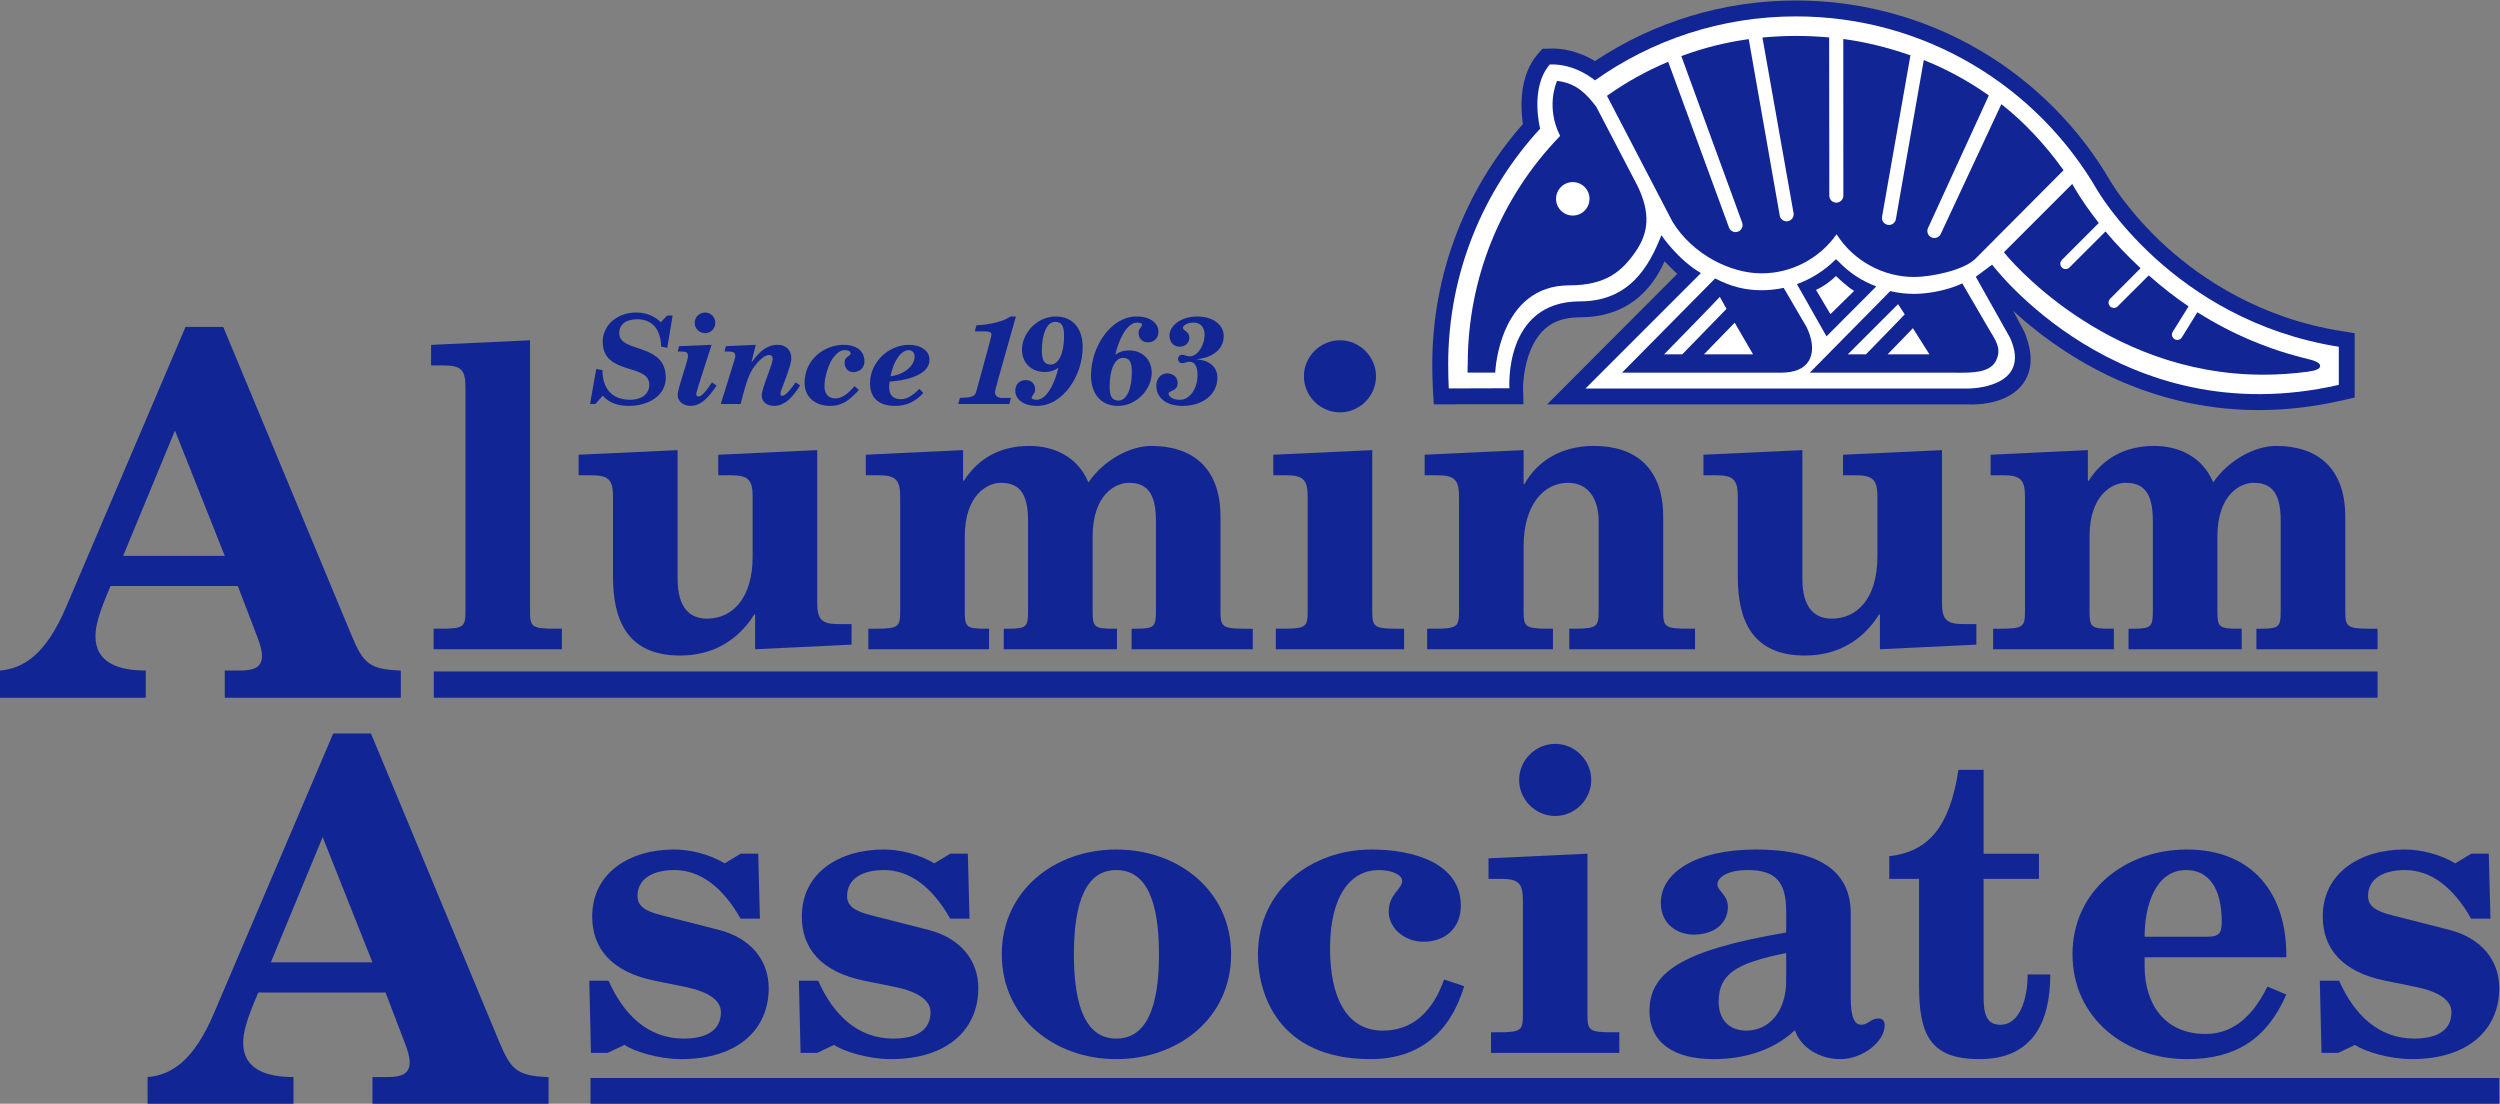<?xml version="1.0" encoding="UTF-8" standalone="no"?>
<svg
   xmlns:osb="http://www.openswatchbook.org/uri/2009/osb"
   xmlns:dc="http://purl.org/dc/elements/1.1/"
   xmlns:cc="http://creativecommons.org/ns#"
   xmlns:rdf="http://www.w3.org/1999/02/22-rdf-syntax-ns#"
   xmlns:svg="http://www.w3.org/2000/svg"
   xmlns="http://www.w3.org/2000/svg"
   xmlns:sodipodi="http://sodipodi.sourceforge.net/DTD/sodipodi-0.dtd"
   xmlns:inkscape="http://www.inkscape.org/namespaces/inkscape"
   version="1.1"
   id="svg833"
   xml:space="preserve"
   width="781.241"
   height="344.913"
   viewBox="0 0 781.241 344.913"
   sodipodi:docname="aa logo.svg"><rect x="0" y="0" width="781.241" height="344.913" fill="#808080" stroke="none"/><defs
     id="defs837"><linearGradient
       osb:paint="solid"
       id="linearGradient1773"><stop
         id="stop1771"
         offset="0"
         style="stop-color:#8d1caf;stop-opacity:1;" /></linearGradient><clipPath
       clipPathUnits="userSpaceOnUse"
       id="clipPath849"><path
         d="M 0,612 H 792 V 0 H 0 Z"
         id="path847" /></clipPath></defs><sodipodi:namedview
     inkscape:document-rotation="0"
     pagecolor="#ffffff"
     bordercolor="#666666"
     borderopacity="1"
     objecttolerance="10"
     gridtolerance="10"
     guidetolerance="10"
     inkscape:pageopacity="0"
     inkscape:pageshadow="2"
     inkscape:window-width="1904"
     inkscape:window-height="1027"
     id="namedview835"
     showgrid="false"
     inkscape:zoom="1.2348485"
     inkscape:cx="477.12942"
     inkscape:cy="139.71226"
     inkscape:window-x="8"
     inkscape:window-y="170"
     inkscape:window-maximized="0"
     inkscape:current-layer="g843" /><g
     style="display:inline"
     id="g841"
     inkscape:groupmode="layer"
     inkscape:label="AA Logo RefBlu18"
     transform="matrix(1.333,0,0,-1.333,-139.827,609.538)"><g
       id="g843"><g
         transform="translate(104.87,293.703)"
         id="g851"><path
           id="path853"
           style="fill:#112594;fill-opacity:1;fill-rule:nonzero;stroke:none"
           d="m 0,0 h 34.201 v 6.369 c -6.486,0 -11.793,1.887 -11.793,8.02 0,2.475 0.825,5.543 3.537,11.794 h 29.838 l 4.6,-12.03 c 0.59,-1.533 1.062,-3.067 1.062,-4.364 0,-2.477 -1.652,-3.42 -5.072,-3.42 H 52.717 V 0 h 41.277 v 6.369 c -7.43,0.235 -8.845,1.769 -11.557,8.255 L 52.363,86.918 H 43.519 L 15.567,21.347 C 10.85,10.261 5.661,6.841 0,6.369 Z M 28.894,33.258 41.041,62.624 52.717,33.258 Z" /></g><g
         transform="translate(206.548,309.881)"
         id="g855"><path
           id="path857"
           style="fill:#112594;fill-opacity:1;fill-rule:nonzero;stroke:none"
           d="m 0,0 h 1.67 c 5.503,0 5.799,0.49 5.799,4.226 v 52.382 c 0,4.03 -0.983,5.111 -5.111,5.111 H -0.59 v 4.815 l 23.194,1.082 V 4.226 C 22.604,0.49 22.899,0 28.403,0 h 1.67 V -4.816 H 0 Z" /></g><g
         transform="translate(240.551,350.666)"
         id="g859"><path
           id="path861"
           style="fill:#112594;fill-opacity:1;fill-rule:nonzero;stroke:none"
           d="m 0,0 23.194,1.081 v -30.173 c 0,-6.879 2.948,-9.336 6.879,-9.336 6.094,0 10.714,4.914 10.714,14.546 v 13.955 c 0,4.031 -0.984,5.111 -5.111,5.111 H 32.727 V 0 l 23.194,1.081 v -35.676 c 0,-4.028 0.983,-5.11 5.111,-5.11 h 2.948 v -4.816 l -22.604,-1.081 v 8.157 h -0.197 c -3.832,-6.092 -9.729,-9.631 -17.395,-9.631 -12.678,0 -15.724,8.747 -15.724,18.378 v 18.771 c 0,4.031 -0.983,5.111 -5.111,5.111 H 0 Z" /></g><g
         transform="translate(315.932,340.739)"
         id="g863"><path
           id="path865"
           style="fill:#112594;fill-opacity:1;fill-rule:nonzero;stroke:none"
           d="m 0,0 c 0,4.03 -0.982,5.111 -5.11,5.111 h -2.949 v 4.816 l 22.801,1.081 V 3.833 h 0.197 c 3.341,5.209 8.452,8.157 15.332,8.157 5.699,0 11.301,-2.457 13.857,-8.55 3.637,5.307 9.828,8.55 14.742,8.55 9.434,0 16.215,-4.914 16.215,-16.608 v -22.015 c 0,-3.735 0.295,-4.225 5.799,-4.225 h 1.769 v -4.817 H 54.251 v 4.817 h 1.08 c 4.324,0 4.62,0.49 4.62,4.225 v 21.13 c 0,6.879 -2.458,8.845 -6.388,8.845 -3.146,0 -8.452,-2.851 -8.452,-12.58 v -17.395 c 0,-3.735 0.294,-4.225 4.618,-4.225 h 1.081 v -4.817 H 24.275 v 4.817 h 1.081 c 4.325,0 4.62,0.49 4.62,4.225 v 21.13 c 0,6.879 -2.457,8.845 -6.389,8.845 -3.145,0 -8.451,-2.851 -8.451,-12.58 v -17.395 c 0,-3.735 0.294,-4.225 4.618,-4.225 h 1.081 v -4.817 H -7.469 v 4.817 h 1.671 c 5.504,0 5.798,0.49 5.798,4.225 z" /></g><g
         transform="translate(419.027,377.497)"
         id="g867"><path
           id="path869"
           style="fill:#112594;fill-opacity:1;fill-rule:nonzero;stroke:none"
           d="m 0,0 c 4.618,0 8.451,-3.833 8.451,-8.453 0,-4.618 -3.833,-8.451 -8.451,-8.451 -4.62,0 -8.453,3.833 -8.453,8.451 C -8.453,-3.833 -4.62,0 0,0 m -15.038,-67.616 h 1.672 c 5.504,0 5.799,0.491 5.799,4.226 v 26.633 c 0,4.03 -0.984,5.111 -5.112,5.111 h -2.948 v 4.815 l 23.194,1.081 v -37.64 c 0,-3.735 0.295,-4.226 5.798,-4.226 h 1.671 v -4.816 h -30.074 z" /></g><g
         transform="translate(439.469,309.881)"
         id="g871"><path
           id="path873"
           style="fill:#112594;fill-opacity:1;fill-rule:nonzero;stroke:none"
           d="M 0,0 H 1.671 C 7.174,0 7.47,0.49 7.47,4.226 v 26.632 c 0,4.031 -0.984,5.111 -5.112,5.111 H -0.59 v 4.816 l 23.194,1.081 v -7.961 h 0.197 c 3.144,5.602 8.845,8.944 16.314,8.944 9.435,0 16.216,-4.914 16.216,-16.609 V 4.226 C 55.331,0.49 55.626,0 61.13,0 H 62.8 V -4.816 H 33.317 V 0 h 1.08 c 5.505,0 5.799,0.49 5.799,4.226 v 21.03 c 0,5.21 -2.456,8.944 -7.175,8.944 -5.602,0 -10.417,-5.013 -10.417,-14.938 V 4.226 C 22.604,0.49 22.899,0 28.402,0 h 1.081 V -4.816 H 0 Z" /></g><g
         transform="translate(504.234,350.666)"
         id="g875"><path
           id="path877"
           style="fill:#112594;fill-opacity:1;fill-rule:nonzero;stroke:none"
           d="m 0,0 23.195,1.081 v -30.173 c 0,-6.879 2.948,-9.336 6.878,-9.336 6.095,0 10.713,4.914 10.713,14.546 v 13.955 c 0,4.031 -0.983,5.111 -5.11,5.111 H 32.727 V 0 l 23.195,1.081 v -35.676 c 0,-4.028 0.982,-5.11 5.109,-5.11 h 2.949 v -4.816 l -22.604,-1.081 v 8.157 H 41.18 c -3.833,-6.092 -9.731,-9.631 -17.397,-9.631 -12.678,0 -15.723,8.747 -15.723,18.378 v 18.771 c 0,4.031 -0.984,5.111 -5.111,5.111 H 0 Z" /></g><g
         transform="translate(579.615,340.739)"
         id="g879"><path
           id="path881"
           style="fill:#112594;fill-opacity:1;fill-rule:nonzero;stroke:none"
           d="m 0,0 c 0,4.03 -0.983,5.111 -5.111,5.111 h -2.948 v 4.816 l 22.8,1.081 V 3.833 h 0.197 c 3.342,5.209 8.453,8.157 15.333,8.157 5.699,0 11.301,-2.457 13.856,-8.55 3.637,5.307 9.828,8.55 14.742,8.55 9.435,0 16.217,-4.914 16.217,-16.608 v -22.015 c 0,-3.735 0.294,-4.225 5.798,-4.225 h 1.768 v -4.817 H 54.25 v 4.817 h 1.081 c 4.324,0 4.618,0.49 4.618,4.225 v 21.13 c 0,6.879 -2.456,8.845 -6.387,8.845 -3.145,0 -8.453,-2.851 -8.453,-12.58 v -17.395 c 0,-3.735 0.295,-4.225 4.62,-4.225 h 1.082 v -4.817 H 24.275 v 4.817 h 1.08 c 4.325,0 4.62,0.49 4.62,4.225 v 21.13 c 0,6.879 -2.457,8.845 -6.388,8.845 -3.145,0 -8.452,-2.851 -8.452,-12.58 v -17.395 c 0,-3.735 0.295,-4.225 4.619,-4.225 h 1.081 v -4.817 H -7.47 v 4.817 h 1.671 c 5.504,0 5.799,0.49 5.799,4.225 z" /></g><g
         transform="translate(139.497,198.404)"
         id="g883"><path
           id="path885"
           style="fill:#112594;fill-opacity:1;fill-rule:nonzero;stroke:none"
           d="m 0,0 h 34.201 v 6.369 c -6.486,0 -11.794,1.887 -11.794,8.019 0,2.477 0.826,5.544 3.538,11.795 h 29.839 l 4.598,-12.031 c 0.591,-1.532 1.062,-3.065 1.062,-4.363 0,-2.477 -1.652,-3.42 -5.071,-3.42 H 52.717 V 0 h 41.277 v 6.369 c -7.43,0.235 -8.845,1.769 -11.558,8.255 L 52.363,86.918 H 43.518 L 15.567,21.346 C 10.85,10.261 5.661,6.841 0,6.369 Z M 28.894,33.259 41.042,62.623 52.717,33.259 Z" /></g><g
         transform="translate(247.365,210.45)"
         id="g887"><path
           id="path889"
           style="fill:#112594;fill-opacity:1;fill-rule:nonzero;stroke:none"
           d="M 0,0 H -3.931 L -4.324,16.904 H 0.197 C 3.735,8.943 9.436,3.342 17.789,3.342 c 5.995,0 8.747,2.359 8.747,6.192 0,2.85 -3.047,4.815 -8.255,5.897 l -7.274,1.473 c -10.122,2.065 -14.643,7.569 -14.643,15.037 0,10.32 8.845,15.724 19.164,15.724 3.834,0 8.256,-1.08 11.893,-3.242 l 3.734,2.261 h 4.128 L 35.676,31.45 h -4.521 c -4.226,7.469 -9.533,11.401 -15.528,11.401 -5.11,0 -8.649,-2.065 -8.649,-6.094 0,-2.261 1.67,-3.538 5.701,-4.522 l 13.463,-3.438 c 7.175,-1.867 11.598,-6.88 11.598,-13.661 0,-9.435 -6.978,-16.61 -20.54,-16.61 -5.308,0 -11.205,1.868 -13.268,3.342 z" /></g><g
         transform="translate(296.505,210.45)"
         id="g891"><path
           id="path893"
           style="fill:#112594;fill-opacity:1;fill-rule:nonzero;stroke:none"
           d="M 0,0 H -3.93 L -4.324,16.904 H 0.197 C 3.735,8.943 9.435,3.342 17.789,3.342 c 5.995,0 8.747,2.359 8.747,6.192 0,2.85 -3.047,4.815 -8.256,5.897 l -7.273,1.473 c -10.122,2.065 -14.643,7.569 -14.643,15.037 0,10.32 8.845,15.724 19.165,15.724 3.832,0 8.255,-1.08 11.89,-3.242 l 3.735,2.261 h 4.129 L 35.675,31.45 h -4.521 c -4.225,7.469 -9.532,11.401 -15.527,11.401 -5.111,0 -8.648,-2.065 -8.648,-6.094 0,-2.261 1.67,-3.538 5.699,-4.522 l 13.465,-3.438 c 7.173,-1.867 11.596,-6.88 11.596,-13.661 0,-9.435 -6.977,-16.61 -20.54,-16.61 -5.307,0 -11.204,1.868 -13.268,3.342 z" /></g><g
         transform="translate(339.748,233.546)"
         id="g895"><path
           id="path897"
           style="fill:#112594;fill-opacity:1;fill-rule:nonzero;stroke:none"
           d="m 0,0 c 0,-14.939 12.384,-24.57 26.831,-24.57 14.545,0 26.928,9.631 26.928,24.57 0,14.938 -12.383,24.568 -26.928,24.568 C 12.384,24.568 0,14.938 0,0 m 16.904,0 c 0,12.875 3.146,19.754 9.927,19.754 6.88,0 10.024,-6.879 10.024,-19.754 0,-12.875 -3.144,-19.755 -10.024,-19.755 -6.781,0 -9.927,6.88 -9.927,19.755" /></g><g
         transform="translate(448.149,226.077)"
         id="g899"><path
           id="path901"
           style="fill:#112594;fill-opacity:1;fill-rule:nonzero;stroke:none"
           d="m 0,0 c -3.242,-10.811 -10.515,-17.101 -21.916,-17.101 -21.818,0 -26.437,15.43 -26.437,24.571 0,14.938 12.384,24.568 26.634,24.568 9.73,0 20.934,-3.143 20.934,-13.169 0,-5.208 -3.637,-8.452 -8.746,-8.452 -4.424,0 -8.158,3.146 -8.158,7.077 0,4.127 3.145,5.208 3.145,7.175 0,1.572 -2.654,2.555 -5.504,2.555 -6.29,0 -11.4,-5.603 -11.4,-18.378 0,-10.909 3.537,-19.263 12.383,-19.263 6.683,0 11.597,4.127 14.348,11.989 z" /></g><g
         transform="translate(469.477,282.882)"
         id="g903"><path
           id="path905"
           style="fill:#112594;fill-opacity:1;fill-rule:nonzero;stroke:none"
           d="m 0,0 c 4.619,0 8.453,-3.832 8.453,-8.452 0,-4.619 -3.834,-8.451 -8.453,-8.451 -4.618,0 -8.451,3.832 -8.451,8.451 C -8.451,-3.832 -4.618,0 0,0 m -15.036,-67.616 h 1.671 c 5.503,0 5.798,0.492 5.798,4.226 v 26.634 c 0,4.029 -0.983,5.11 -5.111,5.11 h -2.948 v 4.815 l 23.193,1.082 V -63.39 c 0,-3.734 0.296,-4.226 5.799,-4.226 h 1.672 v -4.817 h -30.074 z" /></g><g
         transform="translate(523.629,238.656)"
         id="g907"><path
           id="path909"
           style="fill:#112594;fill-opacity:1;fill-rule:nonzero;stroke:none"
           d="m 0,0 c -25.062,-4.226 -32.04,-9.631 -32.04,-18.378 0,-7.666 5.995,-11.302 15.037,-11.302 7.863,0 14.447,2.456 19.066,6.783 1.278,-4.031 5.798,-6.783 10.615,-6.783 5.208,0 10.417,4.03 10.417,7.96 0,1.081 -0.589,1.574 -1.474,1.574 -1.768,0 -2.358,-1.475 -4.029,-1.475 -1.476,0 -2.457,1.572 -2.457,6.29 V 4.521 c 0,11.893 -10.712,14.938 -22.211,14.938 -14.251,0 -22.31,-5.502 -22.31,-12.48 0,-5.208 4.127,-7.469 7.666,-7.469 5.11,0 8.059,2.848 8.059,6.486 0,2.85 -2.457,3.734 -2.457,5.307 0,1.572 2.261,3.342 7.076,3.342 C -2.654,14.645 0,12.09 0,5.013 Z m 0,-11.302 c 0,-7.272 -4.03,-11.694 -9.337,-11.694 -4.029,0 -6.486,2.555 -6.486,6.78 0,6.389 3.93,9.042 15.823,11.402 z" /></g><g
         transform="translate(547.805,251.236)"
         id="g911"><path
           id="path913"
           style="fill:#112594;fill-opacity:1;fill-rule:nonzero;stroke:none"
           d="m 0,0 v 5.308 c 9.238,1.081 14.152,6.879 16.216,20.245 h 5.896 V 5.897 H 35.086 V 0 H 22.112 v -27.911 c 0,-3.932 0.786,-6.29 3.932,-6.29 4.423,0 6.388,5.799 6.388,11.794 h 5.307 c 0,-11.498 -4.324,-19.853 -16.609,-19.853 -11.499,0 -14.152,5.7 -14.152,17.199 L 6.978,0 Z" /></g><g
         transform="translate(640.875,232.858)"
         id="g915"><path
           id="path917"
           style="fill:#112594;fill-opacity:1;fill-rule:nonzero;stroke:none"
           d="m 0,0 c 0.197,14.742 -7.765,25.257 -23.292,25.257 -14.447,0 -26.83,-9.63 -26.83,-24.569 0,-14.939 12.383,-24.57 26.83,-24.57 11.203,0 18.673,4.522 23.292,15.135 l -4.423,1.868 c -3.931,-7.962 -8.846,-11.106 -14.545,-11.106 -9.434,0 -14.251,6.88 -14.251,15.922 V 0 Z m -33.219,4.816 c 0,7.469 2.655,15.626 9.73,15.626 5.11,0 8.354,-3.931 8.354,-12.186 0,-2.654 -0.688,-3.44 -3.343,-3.44 z" /></g><g
         transform="translate(653.061,210.45)"
         id="g919"><path
           id="path921"
           style="fill:#112594;fill-opacity:1;fill-rule:nonzero;stroke:none"
           d="m 0,0 h -3.931 l -0.393,16.904 h 4.52 C 3.734,8.943 9.435,3.342 17.788,3.342 c 5.995,0 8.747,2.359 8.747,6.192 0,2.85 -3.047,4.815 -8.256,5.897 l -7.271,1.473 c -10.124,2.065 -14.645,7.569 -14.645,15.037 0,10.32 8.846,15.724 19.165,15.724 3.833,0 8.255,-1.08 11.893,-3.242 l 3.734,2.261 h 4.127 L 35.675,31.45 h -4.52 c -4.227,7.469 -9.534,11.401 -15.528,11.401 -5.111,0 -8.648,-2.065 -8.648,-6.094 0,-2.261 1.669,-3.538 5.699,-4.522 l 13.465,-3.438 c 7.174,-1.867 11.597,-6.88 11.597,-13.661 0,-9.435 -6.978,-16.61 -20.541,-16.61 -5.307,0 -11.204,1.868 -13.267,3.342 z" /></g><g
         transform="translate(261.297,383.302)"
         id="g931"><path
           id="path933"
           style="fill:#112594;fill-opacity:1;fill-rule:nonzero;stroke:none"
           d="m 0,0 h 1.281 l -1.252,-7.567 -1.425,0.262 c -0.175,4.773 -2.678,6.432 -5.618,6.432 -2.766,0 -4.221,-1.31 -4.221,-3.26 0,-4.744 10.915,-2.124 10.915,-10.449 0,-4.307 -4.221,-6.607 -8.616,-6.607 -2.648,0 -4.569,0.669 -6.169,2.387 l -1.718,-1.95 h -1.251 l 1.454,8.208 1.456,-0.263 c 0,-3.813 1.775,-6.956 6.578,-6.956 2.183,0 4.396,1.077 4.396,3.552 0,5.063 -10.915,2.095 -10.915,10.07 0,3.901 3.404,6.84 7.857,6.84 2.155,0 4.221,-0.728 5.763,-2.27 z" /></g><g
         transform="translate(270.174,384.002)"
         id="g935"><path
           id="path937"
           style="fill:#112594;fill-opacity:1;fill-rule:nonzero;stroke:none"
           d="m 0,0 c 1.339,0 2.416,-1.078 2.416,-2.416 0,-1.339 -1.077,-2.416 -2.416,-2.416 -1.339,0 -2.416,1.077 -2.416,2.416 C -2.416,-1.078 -1.339,0 0,0 m -6.083,-7.888 7.625,0.32 c -3.463,-10.682 -3.579,-11.119 -3.579,-11.556 0,-0.377 0.145,-0.553 0.495,-0.553 0.785,0 1.804,1.252 3.172,3.29 l 1.077,-0.757 c -2.009,-2.939 -3.726,-4.744 -6.141,-4.744 -1.426,0 -2.969,0.902 -2.969,2.561 0,1.63 2.416,7.947 2.416,9.111 0,0.814 -0.349,1.076 -1.601,1.076 h -0.815 z" /></g><g
         transform="translate(275.064,376.113)"
         id="g939"><path
           id="path941"
           style="fill:#112594;fill-opacity:1;fill-rule:nonzero;stroke:none"
           d="m 0,0 7.015,0.32 -0.99,-3.987 0.058,-0.059 c 2.008,2.795 3.755,4.046 6.055,4.046 1.746,0 3.201,-1.018 3.201,-3.201 0,-1.892 -2.561,-7.539 -2.561,-8.266 0,-0.35 0.174,-0.466 0.465,-0.466 0.407,0 1.194,0.378 3.115,3.143 l 1.047,-0.727 C 16.038,-11.351 14.116,-14 11.263,-14 c -1.484,0 -2.851,0.815 -2.851,2.446 0,1.774 2.561,7.187 2.561,8.585 0,0.67 -0.379,0.903 -0.816,0.903 -1.542,0 -3.549,-2.562 -4.278,-3.958 C 4.947,-7.83 4.366,-9.955 3.463,-13.563 h -4.657 l 2.678,8.615 c 0.553,1.776 0.728,2.328 0.728,2.62 0,0.814 -0.349,1.076 -1.601,1.076 H -0.32 Z" /></g><g
         transform="translate(306.237,365.868)"
         id="g943"><path
           id="path945"
           style="fill:#112594;fill-opacity:1;fill-rule:nonzero;stroke:none"
           d="m 0,0 c -1.834,-2.096 -3.726,-3.755 -6.694,-3.755 -3.318,0 -6.026,1.863 -6.026,5.385 0,5.588 4.686,8.935 9.198,8.935 2.503,0 4.832,-1.105 4.832,-3.9 0,-1.514 -1.136,-2.502 -2.621,-2.502 -1.221,0 -2.037,0.988 -2.037,2.182 0,1.572 1.426,1.513 1.426,2.182 0,0.408 -0.379,0.787 -1.309,0.787 -1.019,0 -1.805,-0.496 -2.881,-1.921 -0.874,-1.164 -1.95,-4.249 -1.95,-6.491 0,-1.659 0.755,-2.91 2.59,-2.91 1.514,0 2.969,1.135 4.453,2.881 z" /></g><g
         transform="translate(320.411,366.101)"
         id="g947"><path
           id="path949"
           style="fill:#112594;fill-opacity:1;fill-rule:nonzero;stroke:none"
           d="m 0,0 c -1.572,-1.601 -2.911,-2.417 -4.337,-2.417 -1.892,0 -2.736,1.048 -2.736,2.882 0,0.408 0.058,0.844 0.117,1.252 2.969,0.175 9.343,1.194 9.343,5.123 0,2.096 -2.067,3.493 -4.774,3.493 -4.889,0 -9.168,-4.134 -9.168,-9.024 0,-3.754 2.416,-5.297 5.937,-5.297 2.649,0 4.803,1.077 6.55,3.027 z m -1.106,7.654 c 0,-2.445 -2.707,-4.365 -5.646,-4.686 0.756,3.784 2.531,6.113 4.278,6.113 0.845,0 1.368,-0.669 1.368,-1.427" /></g><g
         transform="translate(333.799,381.003)"
         id="g951"><path
           id="path953"
           style="fill:#112594;fill-opacity:1;fill-rule:nonzero;stroke:none"
           d="m 0,0 c 2.998,0.175 5.966,0.728 8.004,2.066 h 1.251 c -4.569,-16.124 -4.889,-17.23 -4.889,-17.841 0,-0.728 0.669,-1.251 1.63,-1.251 H 8.091 L 7.713,-18.453 H -4.25 l 0.378,1.427 c 2.882,0.115 3.523,0.32 3.842,1.542 l 2.649,9.663 c 0.727,2.678 0.902,3.377 0.902,3.668 0,0.524 -0.465,0.727 -1.688,0.727 h -2.211 z" /></g><g
         transform="translate(344.481,375.328)"
         id="g955"><path
           id="path957"
           style="fill:#112594;fill-opacity:1;fill-rule:nonzero;stroke:none"
           d="m 0,0 c 0,-3.174 2.241,-5.27 5.355,-5.27 1.165,0 2.184,0.292 3.172,0.99 -0.493,-2.299 -2.269,-7.509 -5.151,-7.509 -0.668,0 -1.105,0.233 -1.105,0.466 0,0.611 0.814,0.902 0.814,1.921 0,1.31 -0.844,2.241 -2.183,2.241 -1.484,0 -2.473,-1.019 -2.473,-2.503 0,-1.63 1.425,-3.551 5.151,-3.551 5.909,0 10.653,6.956 10.653,13.825 0,3.988 -2.037,7.131 -6.345,7.131 C 3.435,7.741 0,3.695 0,0 m 9.867,3.202 c 0,-4.135 -1.281,-6.724 -3.115,-6.724 -1.484,0 -2.095,0.873 -2.095,3.288 0,4.134 1.281,6.723 3.115,6.723 1.484,0 2.095,-0.872 2.095,-3.287" /></g><g
         transform="translate(371.811,379.257)"
         id="g959"><path
           id="path961"
           style="fill:#112594;fill-opacity:1;fill-rule:nonzero;stroke:none"
           d="m 0,0 c 0,-1.31 0.844,-2.241 2.182,-2.241 1.485,0 2.474,1.018 2.474,2.503 0,1.63 -1.426,3.551 -5.151,3.551 -5.909,0 -10.653,-6.957 -10.653,-13.825 0,-3.988 2.038,-7.132 6.345,-7.132 4.453,0 7.888,4.046 7.888,7.743 0,3.172 -2.241,5.267 -5.356,5.267 -1.164,0 -2.182,-0.29 -3.172,-0.989 0.495,2.3 2.27,7.511 5.152,7.511 0.669,0 1.105,-0.235 1.105,-0.467 C 0.814,1.31 0,1.019 0,0 m -1.572,-9.168 c 0,-4.134 -1.28,-6.724 -3.115,-6.724 -1.483,0 -2.095,0.873 -2.095,3.289 0,4.133 1.281,6.724 3.115,6.724 1.484,0 2.095,-0.873 2.095,-3.289" /></g><g
         transform="translate(383.657,372.475)"
         id="g963"><path
           id="path965"
           style="fill:#112594;fill-opacity:1;fill-rule:nonzero;stroke:none"
           d="m 0,0 c -0.496,0 -1.019,-0.35 -1.602,-0.35 -0.609,0 -0.988,0.379 -0.988,1.048 0,0.467 0.379,0.932 0.988,0.932 0.408,0 1.02,-0.379 1.748,-0.379 1.95,0 3.492,2.765 3.492,5.036 0,1.659 -0.844,2.882 -2.619,2.882 -1.718,0 -2.475,-0.874 -2.475,-1.252 0,-0.611 1.514,-0.786 1.514,-2.299 0,-1.31 -1.019,-2.096 -2.269,-2.096 -1.515,0 -2.388,1.165 -2.388,2.561 0,2.329 2.62,4.511 6.52,4.511 3.9,0 6.2,-2.124 6.2,-4.539 0,-3.493 -3.115,-5.153 -6.229,-5.473 V 0.523 c 2.415,-0.115 4.744,-1.483 4.744,-4.249 0,-3.958 -3.435,-6.636 -8.149,-6.636 -4.396,0 -6.171,2.357 -6.171,4.715 0,1.542 0.932,2.911 2.59,2.911 1.281,0 2.416,-0.902 2.416,-2.241 0,-2.067 -2.125,-1.717 -2.125,-2.503 0,-0.698 0.931,-1.456 2.678,-1.456 2.154,0 4.104,2.445 4.104,5.792 C 1.979,-1.047 1.338,0 0,0" /></g><g
         transform="translate(441.017,362.483)"
         id="g967"><path
           id="path969"
           style="fill:#112594;fill-opacity:1;fill-rule:nonzero;stroke:none"
           d="m 0,0 -0.203,3.507 c -0.101,1.714 -0.146,4.252 -0.146,5.885 0,20.764 7.542,40.756 21.24,56.318 -0.581,4.066 -0.849,11.411 3.495,16.401 l 1.076,1.239 1.568,0.04 c 0.251,0.012 0.511,0.018 0.768,0.018 4.167,0 7.706,-1.573 9.993,-2.939 14.015,9.303 30.29,14.201 47.138,14.201 15.208,0 30.138,-4.054 43.179,-11.724 12.652,-7.444 23.237,-18.087 30.611,-30.779 0.044,-0.075 4.316,-7.396 13.127,-15.344 8.06,-7.273 21.7,-16.585 40.904,-19.647 l 3.142,-0.5 V 1.588 l -2.895,-0.664 c -6.578,-1.508 -13.17,-2.273 -19.593,-2.273 -27.675,0 -47.446,13.942 -57.552,23.244 l 2.631,-4.972 c 1.979,-4.846 1.952,-8.885 -0.298,-12.012 -3.213,-4.47 -9.511,-4.953 -12.07,-4.953 -0.39,0 -0.69,0.011 -0.874,0.021 H 26.564 L 57.09,30.587 c -0.711,0.577 -2.313,2.29 -2.982,2.93 -3.125,-7 -9.013,-13.112 -19.799,-13.112 -3.873,0 -6.783,-1.093 -8.895,-3.342 -4.398,-4.679 -4.5,-12.817 -4.48,-13.159 l 0.091,-3.887 z" /></g><path
         d="m 468.215,442.149 c -4.752,-5.462 -2.263,-15.038 -2.263,-15.038 -13.383,-14.527 -21.555,-33.926 -21.555,-55.235 0,-1.618 0.047,-4.074 0.138,-5.668 l 14.215,0.042 c 0,0 -1.403,20.367 16.575,20.367 11.496,0 16.175,8.133 19.05,15.508 0,0 3.806,-5.684 9.267,-8.876 l -27.058,-27.058 h 89.788 c 0,0 15.003,-0.035 9.786,11.809 l -8.075,14.39 3.829,2.836 c 0,0 29.919,-39.957 81.268,-28.184 v 8.936 c -39.149,6.241 -56.669,36.8 -56.669,36.8 -14.119,24.305 -40.434,40.647 -70.566,40.647 -17.563,0 -33.83,-5.552 -47.14,-14.998 0,0 -4.633,4.004 -10.59,3.722"
         style="fill:#ffffff;fill-opacity:1;fill-rule:nonzero;stroke:none"
         id="path973" /><path
         d="m 553.606,392.334 c -7.234,0 -14.16,3.792 -18.075,9.895 l -0.08,0.125 -0.087,-0.12 c -4.041,-5.675 -10.577,-9.048 -17.503,-9.048 -7.359,0 -16.193,4.48 -20.86,12.064 l -15.381,29.553 0.229,0.161 c 4.396,3.102 8.893,5.583 13.819,7.693 l 0.3,0.128 14.253,-38.843 c 0.235,-0.648 0.857,-1.084 1.546,-1.084 0.191,0 0.38,0.033 0.563,0.1 0.852,0.311 1.294,1.257 0.984,2.11 l -14.261,39.042 0.289,0.107 c 4.853,1.801 9.971,3.091 15.213,3.835 l 0.297,0.042 7.266,-41.35 c 0.138,-0.789 0.82,-1.361 1.62,-1.361 0.095,0 0.191,0.008 0.288,0.025 0.893,0.158 1.493,1.014 1.335,1.908 l -7.298,41.154 0.336,0.031 c 2.465,0.226 5.004,0.341 7.547,0.341 2.512,0 5.026,-0.11 7.473,-0.326 l 0.283,-0.024 0.04,-37.089 c 0,-0.908 0.737,-1.646 1.644,-1.646 0.908,0 1.647,0.738 1.647,1.646 l -0.016,36.719 0.352,-0.048 c 4.86,-0.664 9.955,-1.906 15.14,-3.692 l 0.25,-0.086 -6.654,-37.836 c -0.157,-0.894 0.442,-1.749 1.335,-1.907 0.097,-0.017 0.192,-0.026 0.287,-0.026 0.8,0 1.482,0.573 1.621,1.361 l 6.545,37.303 0.355,-0.144 c 5.17,-2.1 10.109,-4.795 14.681,-8.009 l 0.21,-0.149 -14.259,-31.081 c -0.186,-0.4 -0.206,-0.849 -0.055,-1.262 0.15,-0.413 0.452,-0.742 0.849,-0.927 0.221,-0.103 0.454,-0.155 0.696,-0.155 0.637,0 1.224,0.373 1.494,0.952 l 14.212,30.431 0.307,-0.243 c 5.006,-3.967 9.905,-9.164 14.117,-15.03 l 0.153,-0.213 -20.644,-20.735 c -2.776,-2.774 -10.489,-4.292 -14.403,-4.292"
         style="fill:#112594;fill-opacity:1;fill-rule:nonzero;stroke:none"
         id="path977" /><g
         transform="translate(635.496,369.428)"
         id="g979"><path
           id="path981"
           style="fill:#112594;fill-opacity:1;fill-rule:nonzero;stroke:none"
           d="m 0,0 c -37.712,-0.001 -60.42,28.201 -60.646,28.485 l -0.17,0.217 16.019,16.02 0.199,-0.363 c 0.019,-0.035 2.016,-3.666 5.85,-8.575 l 0.169,-0.216 -8.656,-8.667 c -0.489,-0.489 -0.489,-1.284 0,-1.773 0.236,-0.237 0.55,-0.368 0.886,-0.368 0.336,0 0.651,0.131 0.887,0.368 l 8.457,8.45 0.219,-0.26 c 2.159,-2.574 4.846,-5.387 7.767,-8.137 l 0.233,-0.219 -7.141,-7.169 c -0.488,-0.489 -0.488,-1.285 0,-1.774 0.239,-0.237 0.553,-0.368 0.887,-0.368 0.335,0 0.649,0.131 0.888,0.368 l 7.283,7.268 0.218,-0.192 c 3,-2.637 5.819,-4.832 8.872,-6.908 l 0.247,-0.167 -3.706,-5.953 c -0.366,-0.587 -0.189,-1.362 0.398,-1.729 0.199,-0.125 0.428,-0.191 0.662,-0.191 0.437,0 0.835,0.221 1.067,0.59 l 3.645,5.902 0.266,-0.167 C -7.226,9.462 1.429,5.824 10.521,3.661 12.433,3.206 13.346,2.671 13.314,2.025 13.282,1.392 12.358,0.961 10.49,0.71 6.989,0.239 3.46,0 0,0" /></g><g
         transform="translate(448.938,369.922)"
         id="g983"><path
           id="path985"
           style="fill:#112594;fill-opacity:1;fill-rule:nonzero;stroke:none"
           d="M 0,0 -0.007,0.304 C -0.015,0.646 0,0.927 0.016,1.213 0.028,1.467 0.04,1.691 0.04,1.953 c 0,20.066 7.676,39.058 21.613,53.478 l 0.053,0.054 -0.037,0.066 C 18.332,62.213 20.8,67.928 20.906,68.168 l 0.095,0.213 0.231,-0.031 c 4.531,-0.603 6.813,-3.282 8.938,-6.024 l 9.723,-18.663 c 3,-6.25 2.553,-10.83 -0.414,-15.169 -3.226,-4.719 -7,-8.041 -15.625,-8.041 C 7.485,20.453 6.519,0.495 6.507,0.284 L 6.49,-0.011 Z" /></g><g
         transform="translate(528.417,380.583)"
         id="g987"><path
           id="path989"
           style="fill:#112594;fill-opacity:1;fill-rule:nonzero;stroke:none"
           d="m 0,0 c 0.097,-0.199 2.505,-4.753 0.457,-8.008 -1.118,-1.777 -3.317,-2.678 -6.535,-2.678 -0.218,0 -0.439,0.004 -0.669,0.013 -0.03,0 -36.52,-10e-4 -36.52,-10e-4 l 21.827,22.082 0.211,-0.108 c 3.455,-1.763 6.769,-2.656 10.672,-2.656 1.753,0 3.499,0.186 5.192,0.553 z" /></g><g
         transform="translate(563.784,369.89)"
         id="g991"><path
           id="path993"
           style="fill:#112594;fill-opacity:1;fill-rule:nonzero;stroke:none"
           d="m 0,0 c -0.217,0 -0.439,0.004 -0.668,0.012 -0.034,10e-4 -33.955,0 -33.955,0 l 18.9,19.157 0.138,-0.08 c 1.78,-0.406 3.549,-0.603 5.406,-0.603 3.533,0 7.866,0.883 11.05,2.338 L 1.133,20.943 7.3,10.36 C 8.747,7.829 10.591,5.735 8.967,2.693 7.491,-0.07 3.22,0 0,0" /></g><g
         transform="translate(526.153,390.656)"
         id="g995"><path
           id="path997"
           style="fill:#112594;fill-opacity:1;fill-rule:nonzero;stroke:none"
           d="m 0,0 c 3.314,1.2 6.404,3.153 8.936,5.649 l 0.21,0.206 0.607,-0.558 c 2.515,-2.638 5.465,-4.549 8.845,-5.836 L 6.93,-12.239 Z" /></g><g
         transform="translate(539.562,389.062)"
         id="g999"><path
           id="path1001"
           style="fill:#ffffff;fill-opacity:1;fill-rule:nonzero;stroke:none"
           d="M 0,0 C -1.687,1 -4.25,3.5 -4.25,3.5 -5.395,2.372 -7.235,0.994 -8.938,0.25 l 3.376,-5.687 z" /></g><g
         transform="translate(504.668,374.205)"
         id="g1003"><path
           id="path1005"
           style="fill:#ffffff;fill-opacity:1;fill-rule:nonzero;stroke:none"
           d="M 0,0 H 11.197 L 6.889,7.411 c 0,0 -4.213,-4.351 -7.208,-7.411 z" /></g><g
         transform="translate(499.278,374.205)"
         id="g1007"><path
           id="path1009"
           style="fill:#ffffff;fill-opacity:1;fill-rule:nonzero;stroke:none"
           d="M 0,0 H -4.264 C 8.645,13.192 8.795,13.476 8.795,13.476 l 1.568,-2.82 c 0,0 -5.263,-5.433 -10.425,-10.709" /></g><g
         transform="translate(547.727,374.196)"
         id="g1011"><path
           id="path1013"
           style="fill:#ffffff;fill-opacity:1;fill-rule:nonzero;stroke:none"
           d="M 0,0 H 9.493 L 5.612,6.135 c 0,0 -2.938,-3.076 -5.932,-6.135 z" /></g><g
         transform="translate(542.337,374.196)"
         id="g1015"><path
           id="path1017"
           style="fill:#ffffff;fill-opacity:1;fill-rule:nonzero;stroke:none"
           d="M 0,0 H -4.264 L 7.519,11.773 9.087,9.379 c 0,0 -3.986,-4.156 -9.149,-9.432" /></g><g
         transform="translate(473.606,406.736)"
         id="g1019"><path
           id="path1021"
           style="fill:#ffffff;fill-opacity:1;fill-rule:nonzero;stroke:none"
           d="M 0,0 C 2.165,0 3.921,1.756 3.921,3.923 3.921,6.089 2.165,7.844 0,7.844 -2.166,7.844 -3.923,6.089 -3.923,3.923 -3.923,1.756 -2.166,0 0,0" /></g><rect
         style="fill:#112594;fill-opacity:1;stroke-width:2.835;stroke-linecap:round"
         id="rect1783"
         width="455.67"
         height="6.15"
         x="206.597"
         y="-299.853"
         transform="scale(1,-1)" /><rect
         style="fill:#112594;fill-opacity:1;stroke-width:2.835;stroke-linecap:round"
         id="rect1785"
         width="447.473"
         height="6.15"
         x="243.328"
         y="-204.554"
         transform="scale(1,-1)" /></g></g></svg>
